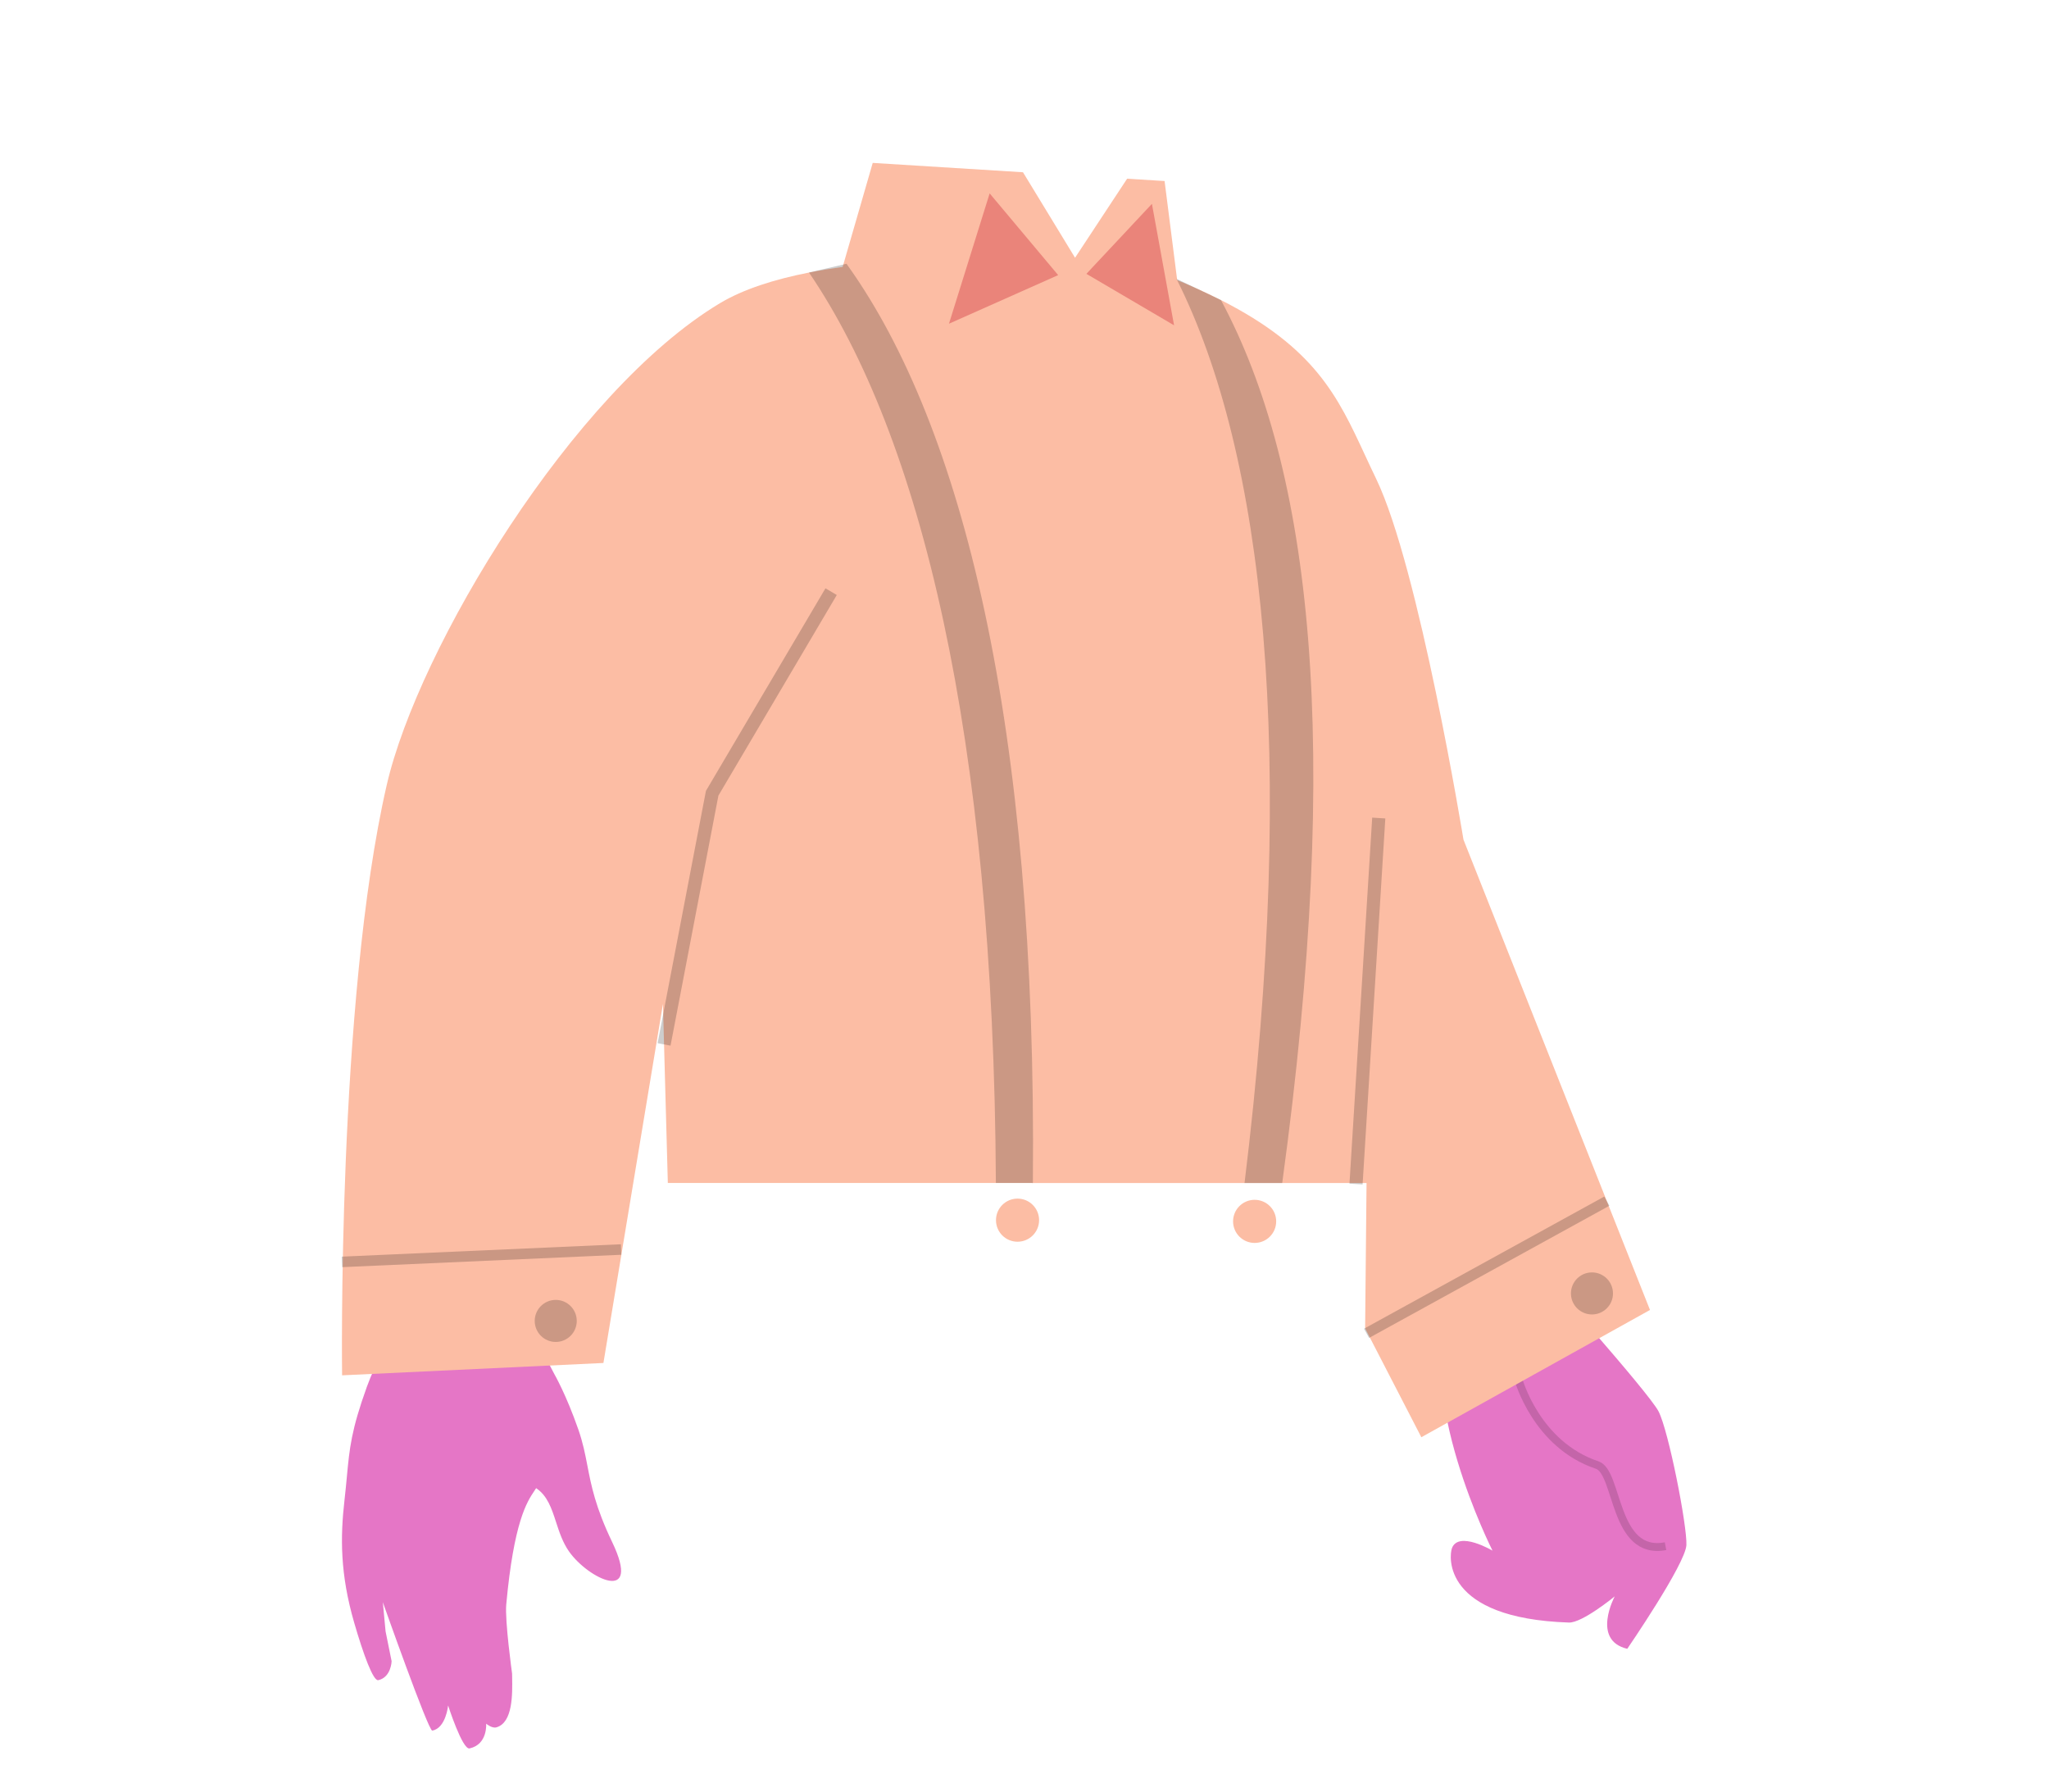 <svg width="780" height="682" viewBox="-50 0 700 682" fill="none" xmlns="http://www.w3.org/2000/svg">
<g id="Man / Body / 3">
<g id="Group 35">
<g id="Hands">
<path id="Hands_2" fill-rule="evenodd" clip-rule="evenodd" d="M494.504 481.653C494.504 481.653 467.566 484.949 462.438 496.673C447.772 530.213 478.162 590.171 478.162 590.171C478.162 590.171 465.286 582.533 462.724 589.213C461.582 592.187 458.998 615.939 507.24 617.539C512.362 617.709 524.684 607.575 524.684 607.575C524.684 607.575 515.7 624.259 529.456 627.535C529.456 627.535 551.626 595.235 551.966 588.047C552.304 580.859 545.188 544.475 541.342 537.127C537.494 529.779 494.504 481.653 494.504 481.653ZM121.058 523.045L112.312 506.345L63.024 500.827C59.468 506.327 52.752 519.229 49.672 527.765C43.705 544.297 43.055 551.238 42.05 561.968C41.797 564.667 41.522 567.605 41.134 570.995C39.538 584.959 39.428 598.997 44.856 617.681C48.346 629.689 52.07 639.895 54.01 639.467C58.896 638.383 59.08 632.263 59.08 632.263L56.778 620.895L55.734 609.797C55.734 609.797 73.09 658.941 74.56 658.669C79.76 657.711 80.588 649.099 80.588 649.099C80.588 649.099 86.024 666.059 88.762 665.445C95.726 663.881 95.066 656.027 95.066 656.027C95.066 656.027 97.264 657.903 98.952 657.427C105.261 655.653 105.07 644.754 104.958 638.371C104.949 637.862 104.941 637.382 104.936 636.937C104.936 636.937 102.146 616.845 102.716 610.651C105.622 579.097 110.631 571.593 113.376 567.48C113.636 567.091 113.875 566.733 114.09 566.387C118.4 569.247 119.996 574.147 121.69 579.348C122.922 583.13 124.207 587.072 126.624 590.505C133.978 600.953 154.496 610.823 143.026 586.887C136.655 573.595 135.072 565.418 133.603 557.826C132.741 553.374 131.918 549.124 130.192 544.161C125.52 530.737 121.058 523.045 121.058 523.045Z" fill="#E576C6"/>
</g>
<path id="Stroke 3" opacity="0.148" d="M488.014 524.984C488.014 524.984 494.782 549.85 518.016 557.6C526.14 560.31 524.11 592.292 544.022 588.468" stroke="black" stroke-width="3"/>
<g id="Shirt">
<path id="Shape" fill-rule="evenodd" clip-rule="evenodd" d="M230.772 101.59L242.225 62L299.425 65.56L319.245 98.1L339.065 68.02L353.325 68.9L358.121 106.602C360.688 107.657 363.137 108.713 365.486 109.768C368.726 111.228 371.766 112.668 374.626 114.128L374.786 114.208C410.668 132.413 419.285 150.967 429.667 173.32L429.668 173.322C430.998 176.186 432.357 179.112 433.806 182.108C450.166 215.866 467.106 319.568 467.106 319.568L538.106 498.568L451.066 547.008L429.666 505.568L430.206 450.248H303.186L289.106 450.228H164.226L162.366 382.108L139.706 518.748L40.226 523.446C40.226 523.446 38.266 381.148 57.206 298.826C69.266 246.388 128.186 148.946 183.986 115.446C192.906 110.088 204.746 106.326 217.966 103.728C222.118 102.901 226.404 102.193 230.772 101.59ZM305.555 464.396C305.555 468.928 301.883 472.6 297.351 472.6C292.819 472.6 289.145 468.928 289.145 464.396C289.145 459.864 292.819 456.19 297.351 456.19C301.883 456.19 305.555 459.864 305.555 464.396ZM387.604 473.057C392.138 473.057 395.81 469.385 395.81 464.853C395.81 460.319 392.138 456.647 387.604 456.647C383.074 456.647 379.4 460.319 379.4 464.853C379.4 469.385 383.074 473.057 387.604 473.057Z" fill="#FCBDA4"/>
</g>
<path id="Stroke 9" opacity="0.197" d="M162.796 397.501L181.106 301.903L226.388 225.185" stroke="black" stroke-width="5"/>
<path id="Stroke 11" opacity="0.196" d="M426.207 450.64L434.857 311.344" stroke="black" stroke-width="5"/>
<g id="Shirt shadow">
<path id="Shirt shadow_2" fill-rule="evenodd" clip-rule="evenodd" d="M286.734 73.604L271.248 123.206L312.816 104.708L286.734 73.604ZM348.506 77.583L323.564 104.223L356.94 123.815L348.506 77.583Z" fill="#EA847A"/>
</g>
<path id="Fill 19" opacity="0.198" fill-rule="evenodd" clip-rule="evenodd" d="M129.555 502.74C129.555 507.158 125.973 510.74 121.555 510.74C117.137 510.74 113.555 507.158 113.555 502.74C113.555 498.322 117.137 494.74 121.555 494.74C125.973 494.74 129.555 498.322 129.555 502.74Z" fill="black"/>
<path id="Fill 21" opacity="0.199" fill-rule="evenodd" clip-rule="evenodd" d="M524.018 492.277C524.018 496.697 520.436 500.277 516.018 500.277C511.6 500.277 508.018 496.697 508.018 492.277C508.018 487.859 511.6 484.277 516.018 484.277C520.436 484.277 524.018 487.859 524.018 492.277Z" fill="black"/>
<path id="Stroke 23" opacity="0.203" d="M40.178 480.277L146.437 475.561" stroke="black" stroke-width="4"/>
<path id="Stroke 25" opacity="0.199" d="M430.207 507.457L521.685 457.151" stroke="black" stroke-width="4"/>
<path id="Fill 27" opacity="0.198" fill-rule="evenodd" clip-rule="evenodd" d="M303.186 450.248L289.106 450.228C288.286 279.688 260.346 165.908 217.966 103.728V103.708L232.246 100.388C232.466 100.688 232.686 100.988 232.886 101.308C276.166 162.108 304.806 275.308 303.186 450.248Z" fill="black"/>
<path id="Fill 29" opacity="0.197" fill-rule="evenodd" clip-rule="evenodd" d="M398.106 450.248H383.766C403.886 286.208 391.166 172.708 358.086 106.588C358.026 106.428 357.946 106.288 357.866 106.128L365.486 109.768L374.626 114.128L374.786 114.208C409.346 178.668 421.006 282.628 398.106 450.248Z" fill="black"/>
</g>
</g>
</svg>
